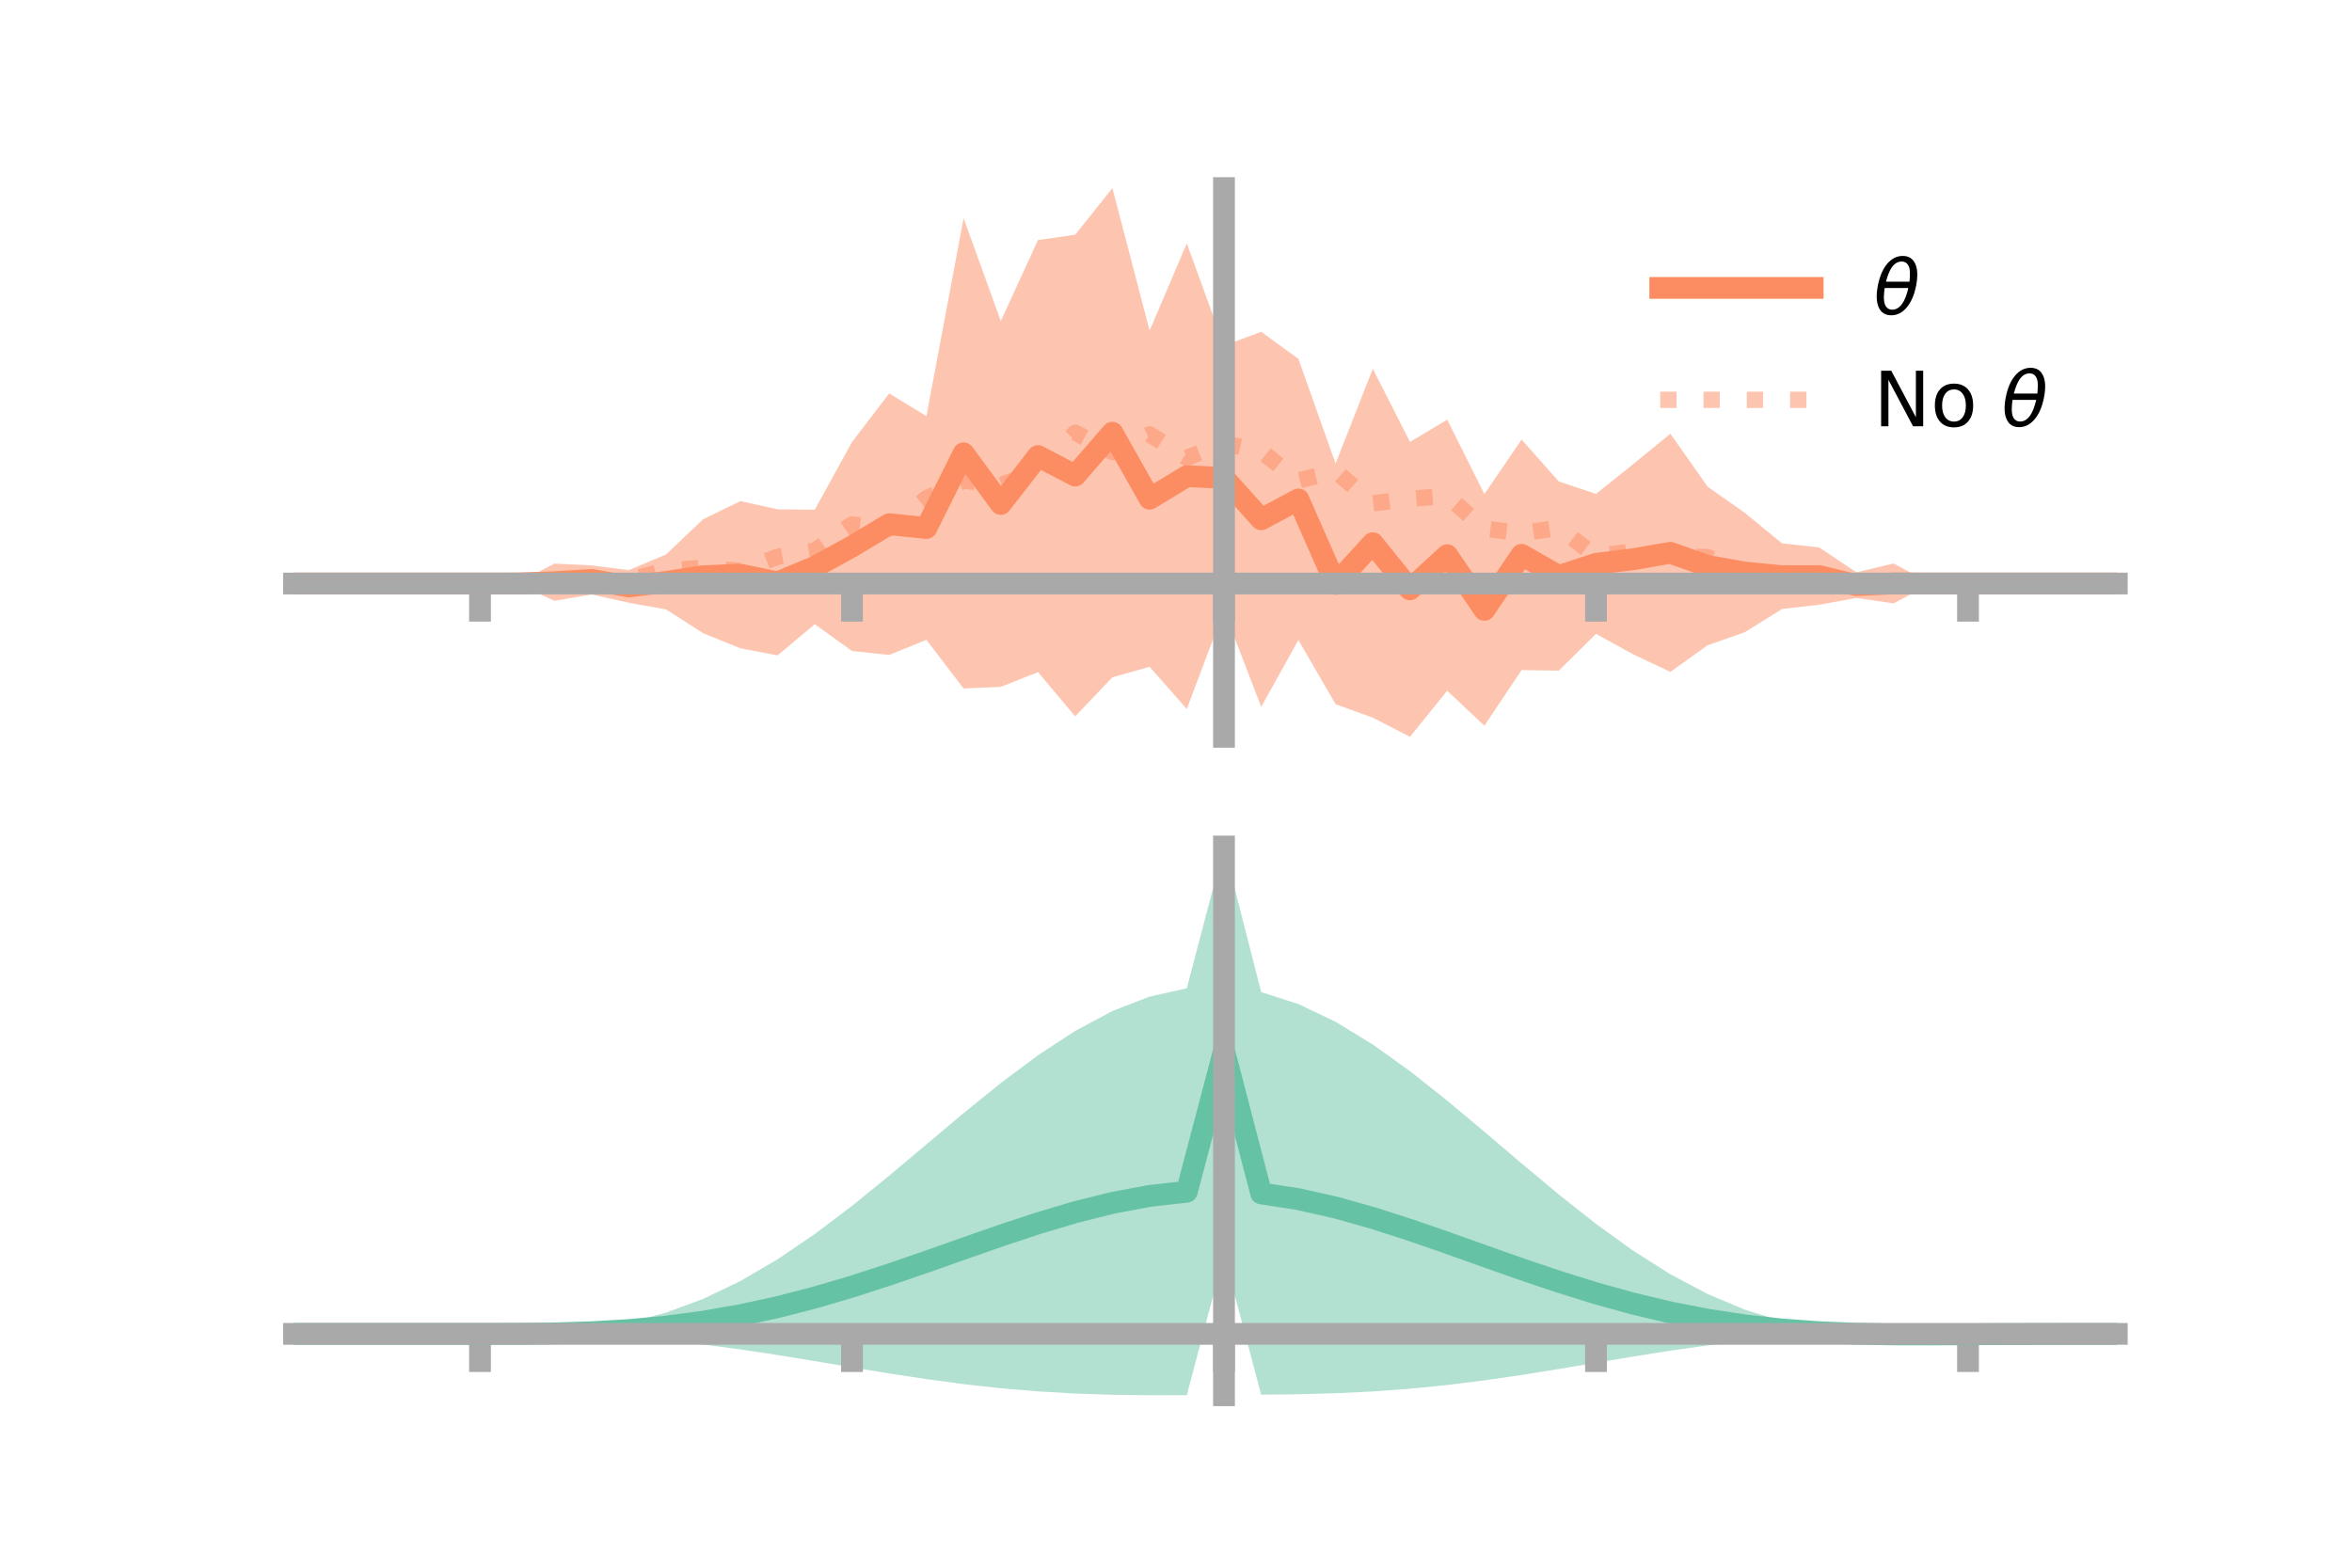 <?xml version="1.0" encoding="utf-8" standalone="no"?>
<!DOCTYPE svg PUBLIC "-//W3C//DTD SVG 1.1//EN"
  "http://www.w3.org/Graphics/SVG/1.1/DTD/svg11.dtd">
<!-- Created with matplotlib (https://matplotlib.org/) -->
<svg height="144pt" version="1.1" viewBox="0 0 216 144" width="216pt" xmlns="http://www.w3.org/2000/svg" xmlns:xlink="http://www.w3.org/1999/xlink">
 <defs>
  <style type="text/css">*{stroke-linecap:butt;stroke-linejoin:round;}</style>
 </defs>
 <g id="figure_1">
  <g id="patch_1">
   <path d="M 0 144 
L 216 144 
L 216 0 
L 0 0 
z
" style="fill:none;"/>
  </g>
  <g id="axes_1">
   <g id="patch_2">
    <path d="M 27 67.68 
L 194.4 67.68 
L 194.4 17.28 
L 27 17.28 
z
" style="fill:none;"/>
   </g>
   <g id="PolyCollection_1">
    <path clip-path="url(#p70c6dd733c)" d="M 27 53.599 
L 27 53.599 
L 30.416 53.599 
L 33.833 53.599 
L 37.249 53.599 
L 40.665 53.599 
L 44.082 53.599 
L 47.498 53.582 
L 50.914 51.771 
L 54.331 51.935 
L 57.747 52.37 
L 61.163 50.931 
L 64.58 47.69 
L 67.996 46.029 
L 71.412 46.787 
L 74.829 46.816 
L 78.245 40.606 
L 81.661 36.137 
L 85.078 38.229 
L 88.494 20.041 
L 91.91 29.491 
L 95.327 22.045 
L 98.743 21.563 
L 102.159 17.28 
L 105.576 30.372 
L 108.992 22.358 
L 112.408 31.753 
L 115.824 30.474 
L 119.241 32.967 
L 122.657 42.584 
L 126.073 33.873 
L 129.49 40.593 
L 132.906 38.548 
L 136.322 45.384 
L 139.739 40.377 
L 143.155 44.226 
L 146.571 45.367 
L 149.988 42.633 
L 153.404 39.836 
L 156.82 44.703 
L 160.237 47.107 
L 163.653 49.909 
L 167.069 50.286 
L 170.486 52.569 
L 173.902 51.759 
L 177.318 53.589 
L 180.735 53.599 
L 184.151 53.599 
L 187.567 53.599 
L 190.984 53.599 
L 194.4 53.599 
L 194.4 53.599 
L 194.4 53.599 
L 190.984 53.599 
L 187.567 53.599 
L 184.151 53.599 
L 180.735 53.599 
L 177.318 53.613 
L 173.902 55.421 
L 170.486 54.926 
L 167.069 55.549 
L 163.653 55.94 
L 160.237 58.076 
L 156.82 59.27 
L 153.404 61.718 
L 149.988 60.102 
L 146.571 58.224 
L 143.155 61.604 
L 139.739 61.549 
L 136.322 66.661 
L 132.906 63.447 
L 129.49 67.68 
L 126.073 65.922 
L 122.657 64.685 
L 119.241 58.787 
L 115.824 64.93 
L 112.408 56.039 
L 108.992 65.125 
L 105.576 61.247 
L 102.159 62.215 
L 98.743 65.801 
L 95.327 61.739 
L 91.91 63.092 
L 88.494 63.241 
L 85.078 58.772 
L 81.661 60.159 
L 78.245 59.796 
L 74.829 57.337 
L 71.412 60.199 
L 67.996 59.547 
L 64.58 58.167 
L 61.163 55.976 
L 57.747 55.366 
L 54.331 54.604 
L 50.914 55.19 
L 47.498 53.612 
L 44.082 53.599 
L 40.665 53.599 
L 37.249 53.599 
L 33.833 53.599 
L 30.416 53.599 
L 27 53.599 
z
" style="fill:#fc8d62;fill-opacity:0.5;"/>
   </g>
   <g id="matplotlib.axis_1">
    <g id="xtick_1">
     <g id="line2d_1">
      <defs>
       <path d="M 0 0 
L 0 3.5 
" id="m45451f163a" style="stroke:#a9a9a9;stroke-width:2;"/>
      </defs>
      <g>
       <use style="fill:#a9a9a9;stroke:#a9a9a9;stroke-width:2;" x="44.082" xlink:href="#m45451f163a" y="53.599"/>
      </g>
     </g>
    </g>
    <g id="xtick_2">
     <g id="line2d_2">
      <g>
       <use style="fill:#a9a9a9;stroke:#a9a9a9;stroke-width:2;" x="78.245" xlink:href="#m45451f163a" y="53.599"/>
      </g>
     </g>
    </g>
    <g id="xtick_3">
     <g id="line2d_3">
      <g>
       <use style="fill:#a9a9a9;stroke:#a9a9a9;stroke-width:2;" x="112.408" xlink:href="#m45451f163a" y="53.599"/>
      </g>
     </g>
    </g>
    <g id="xtick_4">
     <g id="line2d_4">
      <g>
       <use style="fill:#a9a9a9;stroke:#a9a9a9;stroke-width:2;" x="146.571" xlink:href="#m45451f163a" y="53.599"/>
      </g>
     </g>
    </g>
    <g id="xtick_5">
     <g id="line2d_5">
      <g>
       <use style="fill:#a9a9a9;stroke:#a9a9a9;stroke-width:2;" x="180.735" xlink:href="#m45451f163a" y="53.599"/>
      </g>
     </g>
    </g>
   </g>
   <g id="matplotlib.axis_2"/>
   <g id="line2d_6">
    <path clip-path="url(#p70c6dd733c)" d="M 27 53.599 
L 30.416 53.599 
L 33.833 53.599 
L 37.249 53.599 
L 40.665 53.599 
L 44.082 53.599 
L 47.498 53.597 
L 50.914 53.48 
L 54.331 53.27 
L 57.747 53.868 
L 61.163 53.454 
L 64.58 52.929 
L 67.996 52.788 
L 71.412 53.493 
L 74.829 52.077 
L 78.245 50.201 
L 81.661 48.148 
L 85.078 48.501 
L 88.494 41.641 
L 91.91 46.292 
L 95.327 41.892 
L 98.743 43.682 
L 102.159 39.747 
L 105.576 45.81 
L 108.992 43.741 
L 112.408 43.896 
L 115.824 47.702 
L 119.241 45.877 
L 122.657 53.634 
L 126.073 49.898 
L 129.49 54.136 
L 132.906 50.998 
L 136.322 56.023 
L 139.739 50.963 
L 143.155 52.915 
L 146.571 51.795 
L 149.988 51.368 
L 153.404 50.777 
L 156.82 51.987 
L 160.237 52.591 
L 163.653 52.924 
L 167.069 52.917 
L 170.486 53.748 
L 173.902 53.59 
L 177.318 53.601 
L 180.735 53.599 
L 184.151 53.599 
L 187.567 53.599 
L 190.984 53.599 
L 194.4 53.599 
" style="fill:none;stroke:#fc8d62;stroke-linecap:square;stroke-width:2;"/>
   </g>
   <g id="line2d_7">
    <path clip-path="url(#p70c6dd733c)" d="M 27 53.599 
L 30.416 53.599 
L 33.833 53.599 
L 37.249 53.599 
L 40.665 53.599 
L 44.082 53.599 
L 47.498 53.599 
L 50.914 53.521 
L 54.331 53.507 
L 57.747 53.292 
L 61.163 52.391 
L 64.58 52.167 
L 67.996 52.439 
L 71.412 51.146 
L 74.829 50.578 
L 78.245 48.175 
L 81.661 48.545 
L 85.078 45.781 
L 88.494 44.143 
L 91.91 44.564 
L 95.327 43.283 
L 98.743 39.747 
L 102.159 41.52 
L 105.576 39.896 
L 108.992 42.051 
L 112.408 40.725 
L 115.824 41.452 
L 119.241 44.142 
L 122.657 43.273 
L 126.073 46.233 
L 129.49 45.814 
L 132.906 45.561 
L 136.322 48.559 
L 139.739 48.978 
L 143.155 48.487 
L 146.571 51.084 
L 149.988 50.655 
L 153.404 51.099 
L 156.82 51.173 
L 160.237 52.63 
L 163.653 53.437 
L 167.069 53.273 
L 170.486 53.413 
L 173.902 53.608 
L 177.318 53.6 
L 180.735 53.599 
L 184.151 53.599 
L 187.567 53.599 
L 190.984 53.599 
L 194.4 53.599 
" style="fill:none;stroke:#fc8d62;stroke-dasharray:1.5,2.475;stroke-dashoffset:0;stroke-opacity:0.5;stroke-width:1.5;"/>
   </g>
   <g id="patch_3">
    <path d="M 112.408 67.68 
L 112.408 17.28 
" style="fill:none;stroke:#a9a9a9;stroke-linecap:square;stroke-linejoin:miter;stroke-width:2;"/>
   </g>
   <g id="patch_4">
    <path d="M 194.4 67.68 
L 194.4 17.28 
" style="fill:none;"/>
   </g>
   <g id="patch_5">
    <path d="M 27 53.599 
L 194.4 53.599 
" style="fill:none;stroke:#a9a9a9;stroke-linecap:square;stroke-linejoin:miter;stroke-width:2;"/>
   </g>
   <g id="patch_6">
    <path d="M 27 17.28 
L 194.4 17.28 
" style="fill:none;"/>
   </g>
   <g id="legend_1">
    <g id="line2d_8">
     <path d="M 152.47 26.449 
L 166.47 26.449 
" style="fill:none;stroke:#fc8d62;stroke-linecap:square;stroke-width:2;"/>
    </g>
    <g id="line2d_9"/>
    <g id="text_1">
     <!-- $\theta$ -->
     <g transform="translate(172.07 28.899)scale(0.07 -0.07)">
      <defs>
       <path d="M 45.516 34.672 
L 14.453 34.672 
Q 12.359 20.062 14.5 13.875 
Q 17.188 6.25 24.469 6.25 
Q 31.781 6.25 37.359 13.922 
Q 42.234 20.656 45.516 34.672 
z
M 47.016 42.969 
Q 48.344 56.844 46.625 61.719 
Q 43.953 69.438 36.766 69.438 
Q 29.297 69.438 23.828 61.812 
Q 19.531 55.672 16.156 42.969 
z
M 38.188 76.766 
Q 49.906 76.766 54.594 66.406 
Q 59.281 56.109 55.719 37.844 
Q 52.203 19.625 43.453 9.281 
Q 34.766 -1.125 23.047 -1.125 
Q 11.281 -1.125 6.641 9.281 
Q 2 19.625 5.516 37.844 
Q 9.078 56.109 17.719 66.406 
Q 26.422 76.766 38.188 76.766 
z
" id="DejaVuSans-Oblique-952"/>
      </defs>
      <use transform="translate(0 0.234)" xlink:href="#DejaVuSans-Oblique-952"/>
     </g>
    </g>
    <g id="line2d_10">
     <path d="M 152.47 36.724 
L 166.47 36.724 
" style="fill:none;stroke:#fc8d62;stroke-dasharray:1.5,2.475;stroke-dashoffset:0;stroke-opacity:0.5;stroke-width:1.5;"/>
    </g>
    <g id="line2d_11"/>
    <g id="text_2">
     <!-- No $\theta$ -->
     <g transform="translate(172.07 39.174)scale(0.07 -0.07)">
      <defs>
       <path d="M 9.812 72.906 
L 23.094 72.906 
L 55.422 11.922 
L 55.422 72.906 
L 64.984 72.906 
L 64.984 0 
L 51.703 0 
L 19.391 60.984 
L 19.391 0 
L 9.812 0 
z
" id="DejaVuSans-78"/>
       <path d="M 30.609 48.391 
Q 23.391 48.391 19.188 42.75 
Q 14.984 37.109 14.984 27.297 
Q 14.984 17.484 19.156 11.844 
Q 23.344 6.203 30.609 6.203 
Q 37.797 6.203 41.984 11.859 
Q 46.188 17.531 46.188 27.297 
Q 46.188 37.016 41.984 42.703 
Q 37.797 48.391 30.609 48.391 
z
M 30.609 56 
Q 42.328 56 49.016 48.375 
Q 55.719 40.766 55.719 27.297 
Q 55.719 13.875 49.016 6.219 
Q 42.328 -1.422 30.609 -1.422 
Q 18.844 -1.422 12.172 6.219 
Q 5.516 13.875 5.516 27.297 
Q 5.516 40.766 12.172 48.375 
Q 18.844 56 30.609 56 
z
" id="DejaVuSans-111"/>
       <path id="DejaVuSans-32"/>
      </defs>
      <use transform="translate(0 0.234)" xlink:href="#DejaVuSans-78"/>
      <use transform="translate(74.805 0.234)" xlink:href="#DejaVuSans-111"/>
      <use transform="translate(135.986 0.234)" xlink:href="#DejaVuSans-32"/>
      <use transform="translate(167.773 0.234)" xlink:href="#DejaVuSans-Oblique-952"/>
     </g>
    </g>
   </g>
  </g>
  <g id="axes_2">
   <g id="patch_7">
    <path d="M 27 128.16 
L 194.4 128.16 
L 194.4 77.76 
L 27 77.76 
z
" style="fill:none;"/>
   </g>
   <g id="PolyCollection_2">
    <path clip-path="url(#pbf1a873d9d)" d="M 27 122.529 
L 27 122.524 
L 30.416 122.525 
L 33.833 122.526 
L 37.249 122.526 
L 40.665 122.526 
L 44.082 122.526 
L 47.498 122.507 
L 50.914 122.384 
L 54.331 122.069 
L 57.747 121.485 
L 61.163 120.576 
L 64.58 119.308 
L 67.996 117.669 
L 71.412 115.671 
L 74.829 113.351 
L 78.245 110.766 
L 81.661 107.992 
L 85.078 105.119 
L 88.494 102.248 
L 91.91 99.483 
L 95.327 96.93 
L 98.743 94.694 
L 102.159 92.87 
L 105.576 91.542 
L 108.992 90.781 
L 112.408 77.76 
L 115.824 91.132 
L 119.241 92.227 
L 122.657 93.858 
L 126.073 95.944 
L 129.49 98.392 
L 132.906 101.099 
L 136.322 103.959 
L 139.739 106.867 
L 143.155 109.719 
L 146.571 112.42 
L 149.988 114.886 
L 153.404 117.049 
L 156.82 118.862 
L 160.237 120.3 
L 163.653 121.363 
L 167.069 122.069 
L 170.486 122.412 
L 173.902 122.436 
L 177.318 122.445 
L 180.735 122.47 
L 184.151 122.491 
L 187.567 122.506 
L 190.984 122.515 
L 194.4 122.521 
L 194.4 122.534 
L 194.4 122.534 
L 190.984 122.545 
L 187.567 122.565 
L 184.151 122.598 
L 180.735 122.65 
L 177.318 122.71 
L 173.902 122.708 
L 170.486 122.613 
L 167.069 122.671 
L 163.653 122.877 
L 160.237 123.184 
L 156.82 123.585 
L 153.404 124.065 
L 149.988 124.604 
L 146.571 125.176 
L 143.155 125.75 
L 139.739 126.299 
L 136.322 126.795 
L 132.906 127.22 
L 129.49 127.56 
L 126.073 127.812 
L 122.657 127.977 
L 119.241 128.07 
L 115.824 128.111 
L 112.408 115.253 
L 108.992 128.155 
L 105.576 128.16 
L 102.159 128.117 
L 98.743 128.004 
L 95.327 127.806 
L 91.91 127.517 
L 88.494 127.138 
L 85.078 126.68 
L 81.661 126.159 
L 78.245 125.598 
L 74.829 125.023 
L 71.412 124.465 
L 67.996 123.95 
L 64.58 123.501 
L 61.163 123.135 
L 57.747 122.861 
L 54.331 122.677 
L 50.914 122.573 
L 47.498 122.532 
L 44.082 122.526 
L 40.665 122.526 
L 37.249 122.526 
L 33.833 122.526 
L 30.416 122.526 
L 27 122.529 
z
" style="fill:#66c2a5;fill-opacity:0.5;"/>
   </g>
   <g id="matplotlib.axis_3">
    <g id="xtick_6">
     <g id="line2d_12">
      <g>
       <use style="fill:#a9a9a9;stroke:#a9a9a9;stroke-width:2;" x="44.082" xlink:href="#m45451f163a" y="122.526"/>
      </g>
     </g>
    </g>
    <g id="xtick_7">
     <g id="line2d_13">
      <g>
       <use style="fill:#a9a9a9;stroke:#a9a9a9;stroke-width:2;" x="78.245" xlink:href="#m45451f163a" y="122.526"/>
      </g>
     </g>
    </g>
    <g id="xtick_8">
     <g id="line2d_14">
      <g>
       <use style="fill:#a9a9a9;stroke:#a9a9a9;stroke-width:2;" x="112.408" xlink:href="#m45451f163a" y="122.526"/>
      </g>
     </g>
    </g>
    <g id="xtick_9">
     <g id="line2d_15">
      <g>
       <use style="fill:#a9a9a9;stroke:#a9a9a9;stroke-width:2;" x="146.571" xlink:href="#m45451f163a" y="122.526"/>
      </g>
     </g>
    </g>
    <g id="xtick_10">
     <g id="line2d_16">
      <g>
       <use style="fill:#a9a9a9;stroke:#a9a9a9;stroke-width:2;" x="180.735" xlink:href="#m45451f163a" y="122.526"/>
      </g>
     </g>
    </g>
   </g>
   <g id="matplotlib.axis_4"/>
   <g id="line2d_17">
    <path clip-path="url(#pbf1a873d9d)" d="M 27 122.526 
L 30.416 122.526 
L 33.833 122.526 
L 37.249 122.526 
L 40.665 122.526 
L 44.082 122.526 
L 47.498 122.519 
L 50.914 122.479 
L 54.331 122.373 
L 57.747 122.173 
L 61.163 121.856 
L 64.58 121.405 
L 67.996 120.809 
L 71.412 120.068 
L 74.829 119.187 
L 78.245 118.182 
L 81.661 117.075 
L 85.078 115.9 
L 88.494 114.693 
L 91.91 113.5 
L 95.327 112.368 
L 98.743 111.349 
L 102.159 110.493 
L 105.576 109.851 
L 108.992 109.468 
L 112.408 96.507 
L 115.824 109.622 
L 119.241 110.149 
L 122.657 110.918 
L 126.073 111.878 
L 129.49 112.976 
L 132.906 114.159 
L 136.322 115.377 
L 139.739 116.583 
L 143.155 117.735 
L 146.571 118.798 
L 149.988 119.745 
L 153.404 120.557 
L 156.82 121.223 
L 160.237 121.742 
L 163.653 122.12 
L 167.069 122.37 
L 170.486 122.512 
L 173.902 122.572 
L 177.318 122.578 
L 180.735 122.56 
L 184.151 122.545 
L 187.567 122.535 
L 190.984 122.53 
L 194.4 122.527 
" style="fill:none;stroke:#66c2a5;stroke-linecap:square;stroke-width:2;"/>
   </g>
   <g id="patch_8">
    <path d="M 112.408 128.16 
L 112.408 77.76 
" style="fill:none;stroke:#a9a9a9;stroke-linecap:square;stroke-linejoin:miter;stroke-width:2;"/>
   </g>
   <g id="patch_9">
    <path d="M 194.4 128.16 
L 194.4 77.76 
" style="fill:none;"/>
   </g>
   <g id="patch_10">
    <path d="M 27 122.526 
L 194.4 122.526 
" style="fill:none;stroke:#a9a9a9;stroke-linecap:square;stroke-linejoin:miter;stroke-width:2;"/>
   </g>
   <g id="patch_11">
    <path d="M 27 77.76 
L 194.4 77.76 
" style="fill:none;"/>
   </g>
  </g>
 </g>
 <defs>
  <clipPath id="p70c6dd733c">
   <rect height="50.4" width="167.4" x="27" y="17.28"/>
  </clipPath>
  <clipPath id="pbf1a873d9d">
   <rect height="50.4" width="167.4" x="27" y="77.76"/>
  </clipPath>
 </defs>
</svg>
